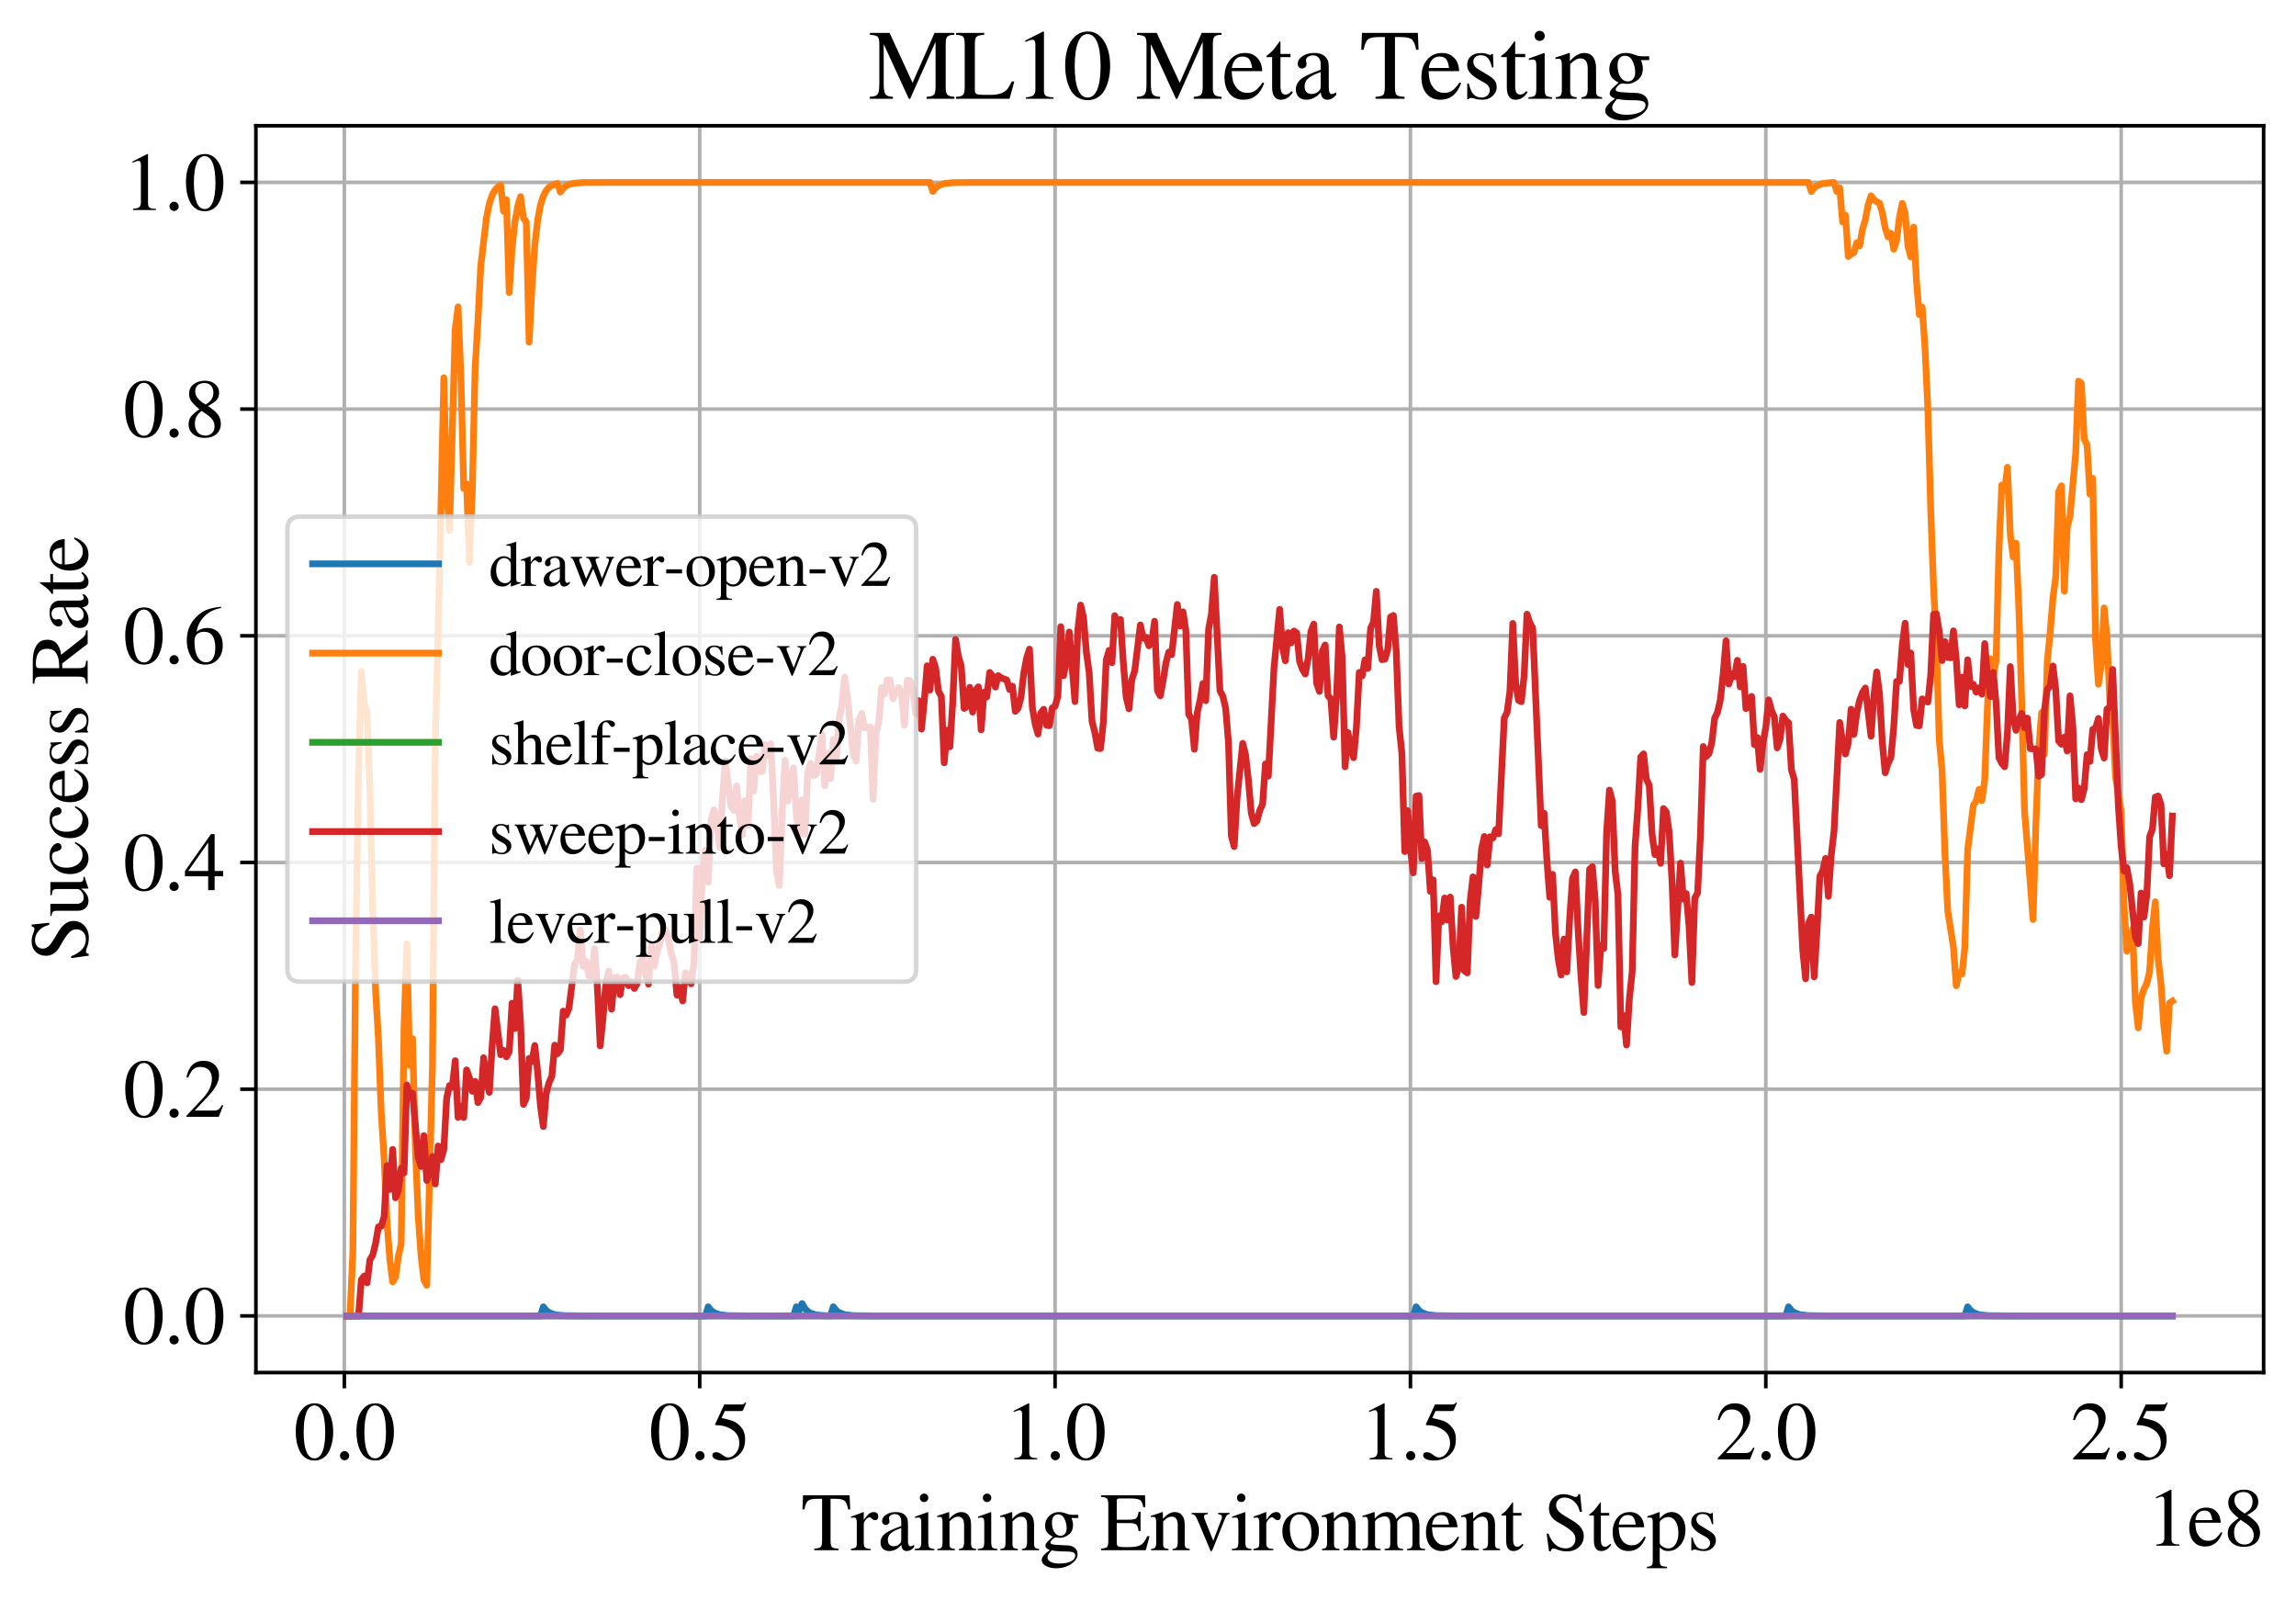 <?xml version="1.0" encoding="utf-8" standalone="no"?>
<!DOCTYPE svg PUBLIC "-//W3C//DTD SVG 1.1//EN"
  "http://www.w3.org/Graphics/SVG/1.1/DTD/svg11.dtd">
<svg xmlns:xlink="http://www.w3.org/1999/xlink" width="510.5pt" height="355.769pt" viewBox="0 0 510.5 355.769" xmlns="http://www.w3.org/2000/svg" version="1.1">
 <defs>
  <style type="text/css">*{stroke-linejoin: round; stroke-linecap: butt}</style>
 </defs>
 <g id="figure_1">
  <g id="patch_1">
   <path d="M 0 355.769 
L 510.5 355.769 
L 510.5 0 
L 0 0 
z
" style="fill: #ffffff"/>
  </g>
  <g id="axes_1">
   <g id="patch_2">
    <path d="M 56.9 305.152 
L 503.3 305.152 
L 503.3 27.952 
L 56.9 27.952 
z
" style="fill: #ffffff"/>
   </g>
   <g id="matplotlib.axis_1">
    <g id="xtick_1">
     <g id="line2d_1">
      <path d="M 76.559 305.152 
L 76.559 27.952 
" clip-path="url(#pf7e86e8be1)" style="fill: none; stroke: #b0b0b0; stroke-width: 0.8; stroke-linecap: square"/>
     </g>
     <g id="line2d_2">
      <defs>
       <path id="m26b13dba75" d="M 0 0 
L 0 3.5 
" style="stroke: #000000; stroke-width: 0.8"/>
      </defs>
      <g>
       <use xlink:href="#m26b13dba75" x="76.559" y="305.152" style="stroke: #000000; stroke-width: 0.8"/>
      </g>
     </g>
     <g id="text_1">
      <!-- 0.0 -->
      <g transform="translate(65.309 324.446)scale(0.18 -0.18)">
       <defs>
        <path id="STIXGeneral-Regular-30" d="M 3046 2112 
Q 3046 1683 2963 1302 
Q 2880 922 2717 602 
Q 2554 282 2266 96 
Q 1978 -90 1600 -90 
Q 1210 -90 915 108 
Q 621 307 461 640 
Q 301 973 227 1350 
Q 154 1728 154 2150 
Q 154 2746 301 3222 
Q 448 3699 790 4012 
Q 1133 4326 1626 4326 
Q 2253 4326 2649 3712 
Q 3046 3098 3046 2112 
z
M 2432 2080 
Q 2432 3091 2217 3625 
Q 2003 4160 1587 4160 
Q 1190 4160 979 3622 
Q 768 3085 768 2106 
Q 768 1120 979 598 
Q 1190 77 1600 77 
Q 2003 77 2217 598 
Q 2432 1120 2432 2080 
z
" transform="scale(0.016)"/>
        <path id="STIXGeneral-Regular-2e" d="M 1158 275 
Q 1158 134 1052 32 
Q 947 -70 800 -70 
Q 653 -70 550 32 
Q 448 134 448 281 
Q 448 429 553 534 
Q 659 640 806 640 
Q 947 640 1052 531 
Q 1158 422 1158 275 
z
" transform="scale(0.016)"/>
       </defs>
       <use xlink:href="#STIXGeneral-Regular-30"/>
       <use xlink:href="#STIXGeneral-Regular-2e" x="50"/>
       <use xlink:href="#STIXGeneral-Regular-30" x="75"/>
      </g>
     </g>
    </g>
    <g id="xtick_2">
     <g id="line2d_3">
      <path d="M 155.573 305.152 
L 155.573 27.952 
" clip-path="url(#pf7e86e8be1)" style="fill: none; stroke: #b0b0b0; stroke-width: 0.8; stroke-linecap: square"/>
     </g>
     <g id="line2d_4">
      <g>
       <use xlink:href="#m26b13dba75" x="155.573" y="305.152" style="stroke: #000000; stroke-width: 0.8"/>
      </g>
     </g>
     <g id="text_2">
      <!-- 0.5 -->
      <g transform="translate(144.323 324.446)scale(0.18 -0.18)">
       <defs>
        <path id="STIXGeneral-Regular-35" d="M 2803 4358 
L 2573 3814 
Q 2534 3731 2400 3731 
L 1158 3731 
L 902 3187 
Q 1606 3053 1920 2896 
Q 2234 2739 2502 2368 
Q 2726 2061 2726 1555 
Q 2726 1094 2576 780 
Q 2426 467 2099 224 
Q 1664 -90 1011 -90 
Q 646 -90 422 19 
Q 198 128 198 307 
Q 198 550 486 550 
Q 717 550 960 352 
Q 1210 147 1414 147 
Q 1747 147 2012 480 
Q 2278 813 2278 1229 
Q 2278 1843 1850 2189 
Q 1293 2637 486 2637 
Q 410 2637 410 2688 
L 416 2720 
L 1114 4237 
L 2438 4237 
Q 2547 4237 2608 4269 
Q 2669 4301 2746 4403 
L 2803 4358 
z
" transform="scale(0.016)"/>
       </defs>
       <use xlink:href="#STIXGeneral-Regular-30"/>
       <use xlink:href="#STIXGeneral-Regular-2e" x="50"/>
       <use xlink:href="#STIXGeneral-Regular-35" x="75"/>
      </g>
     </g>
    </g>
    <g id="xtick_3">
     <g id="line2d_5">
      <path d="M 234.588 305.152 
L 234.588 27.952 
" clip-path="url(#pf7e86e8be1)" style="fill: none; stroke: #b0b0b0; stroke-width: 0.8; stroke-linecap: square"/>
     </g>
     <g id="line2d_6">
      <g>
       <use xlink:href="#m26b13dba75" x="234.588" y="305.152" style="stroke: #000000; stroke-width: 0.8"/>
      </g>
     </g>
     <g id="text_3">
      <!-- 1.0 -->
      <g transform="translate(223.338 324.446)scale(0.18 -0.18)">
       <defs>
        <path id="STIXGeneral-Regular-31" d="M 2522 0 
L 755 0 
L 755 96 
Q 1107 115 1235 227 
Q 1363 339 1363 608 
L 1363 3482 
Q 1363 3795 1171 3795 
Q 1082 3795 883 3718 
L 710 3654 
L 710 3744 
L 1856 4326 
L 1914 4307 
L 1914 486 
Q 1914 275 2042 185 
Q 2170 96 2522 96 
L 2522 0 
z
" transform="scale(0.016)"/>
       </defs>
       <use xlink:href="#STIXGeneral-Regular-31"/>
       <use xlink:href="#STIXGeneral-Regular-2e" x="50"/>
       <use xlink:href="#STIXGeneral-Regular-30" x="75"/>
      </g>
     </g>
    </g>
    <g id="xtick_4">
     <g id="line2d_7">
      <path d="M 313.602 305.152 
L 313.602 27.952 
" clip-path="url(#pf7e86e8be1)" style="fill: none; stroke: #b0b0b0; stroke-width: 0.8; stroke-linecap: square"/>
     </g>
     <g id="line2d_8">
      <g>
       <use xlink:href="#m26b13dba75" x="313.602" y="305.152" style="stroke: #000000; stroke-width: 0.8"/>
      </g>
     </g>
     <g id="text_4">
      <!-- 1.5 -->
      <g transform="translate(302.352 324.446)scale(0.18 -0.18)">
       <use xlink:href="#STIXGeneral-Regular-31"/>
       <use xlink:href="#STIXGeneral-Regular-2e" x="50"/>
       <use xlink:href="#STIXGeneral-Regular-35" x="75"/>
      </g>
     </g>
    </g>
    <g id="xtick_5">
     <g id="line2d_9">
      <path d="M 392.617 305.152 
L 392.617 27.952 
" clip-path="url(#pf7e86e8be1)" style="fill: none; stroke: #b0b0b0; stroke-width: 0.8; stroke-linecap: square"/>
     </g>
     <g id="line2d_10">
      <g>
       <use xlink:href="#m26b13dba75" x="392.617" y="305.152" style="stroke: #000000; stroke-width: 0.8"/>
      </g>
     </g>
     <g id="text_5">
      <!-- 2.0 -->
      <g transform="translate(381.367 324.446)scale(0.18 -0.18)">
       <defs>
        <path id="STIXGeneral-Regular-32" d="M 3034 877 
L 2688 0 
L 186 0 
L 186 77 
L 1325 1286 
Q 1773 1754 1965 2144 
Q 2157 2534 2157 2950 
Q 2157 3379 1920 3616 
Q 1683 3853 1267 3853 
Q 922 3853 720 3673 
Q 518 3494 326 3021 
L 192 3053 
Q 301 3648 630 3987 
Q 960 4326 1523 4326 
Q 2054 4326 2380 4006 
Q 2707 3686 2707 3200 
Q 2707 2477 1888 1613 
L 832 486 
L 2330 486 
Q 2541 486 2665 569 
Q 2790 653 2944 915 
L 3034 877 
z
" transform="scale(0.016)"/>
       </defs>
       <use xlink:href="#STIXGeneral-Regular-32"/>
       <use xlink:href="#STIXGeneral-Regular-2e" x="50"/>
       <use xlink:href="#STIXGeneral-Regular-30" x="75"/>
      </g>
     </g>
    </g>
    <g id="xtick_6">
     <g id="line2d_11">
      <path d="M 471.631 305.152 
L 471.631 27.952 
" clip-path="url(#pf7e86e8be1)" style="fill: none; stroke: #b0b0b0; stroke-width: 0.8; stroke-linecap: square"/>
     </g>
     <g id="line2d_12">
      <g>
       <use xlink:href="#m26b13dba75" x="471.631" y="305.152" style="stroke: #000000; stroke-width: 0.8"/>
      </g>
     </g>
     <g id="text_6">
      <!-- 2.5 -->
      <g transform="translate(460.381 324.446)scale(0.18 -0.18)">
       <use xlink:href="#STIXGeneral-Regular-32"/>
       <use xlink:href="#STIXGeneral-Regular-2e" x="50"/>
       <use xlink:href="#STIXGeneral-Regular-35" x="75"/>
      </g>
     </g>
    </g>
    <g id="text_7">
     <!-- Training Environment Steps -->
     <g transform="translate(178.105 344.646)scale(0.18 -0.18)">
      <defs>
       <path id="STIXGeneral-Regular-54" d="M 3795 3149 
L 3642 3149 
Q 3539 3674 3353 3821 
Q 3168 3968 2656 3968 
L 2278 3968 
L 2278 710 
Q 2278 346 2387 243 
Q 2496 141 2893 122 
L 2893 0 
L 1024 0 
L 1024 122 
Q 1427 147 1526 256 
Q 1626 365 1626 787 
L 1626 3968 
L 1242 3968 
Q 723 3968 540 3817 
Q 358 3667 262 3149 
L 109 3149 
L 154 4237 
L 3750 4237 
L 3795 3149 
z
" transform="scale(0.016)"/>
       <path id="STIXGeneral-Regular-72" d="M 1024 2931 
L 1024 2342 
Q 1267 2688 1430 2816 
Q 1594 2944 1792 2944 
Q 1958 2944 2051 2854 
Q 2144 2765 2144 2605 
Q 2144 2470 2077 2393 
Q 2010 2317 1894 2317 
Q 1773 2317 1638 2445 
Q 1536 2541 1472 2541 
Q 1338 2541 1181 2355 
Q 1024 2170 1024 2016 
L 1024 576 
Q 1024 301 1133 205 
Q 1242 109 1568 96 
L 1568 0 
L 32 0 
L 32 96 
Q 339 154 412 224 
Q 486 294 486 538 
L 486 2138 
Q 486 2349 438 2435 
Q 390 2522 269 2522 
Q 166 2522 45 2496 
L 45 2598 
Q 448 2726 992 2944 
L 1024 2931 
z
" transform="scale(0.016)"/>
       <path id="STIXGeneral-Regular-61" d="M 2829 422 
L 2829 243 
Q 2586 -64 2253 -64 
Q 1888 -64 1843 403 
L 1837 403 
Q 1427 -64 909 -64 
Q 608 -64 422 112 
Q 237 288 237 602 
Q 237 1050 685 1350 
Q 992 1555 1837 1869 
L 1837 2214 
Q 1837 2502 1699 2646 
Q 1562 2790 1338 2790 
Q 1146 2790 1018 2697 
Q 890 2605 890 2477 
Q 890 2419 909 2348 
Q 928 2278 928 2208 
Q 928 2112 841 2029 
Q 755 1946 634 1946 
Q 525 1946 441 2029 
Q 358 2112 358 2240 
Q 358 2547 685 2752 
Q 986 2944 1421 2944 
Q 1939 2944 2176 2656 
Q 2291 2522 2323 2384 
Q 2355 2246 2355 1946 
L 2355 723 
Q 2355 301 2554 301 
Q 2682 301 2829 422 
z
M 1837 813 
L 1837 1715 
Q 1248 1510 1018 1293 
Q 800 1094 800 800 
Q 800 557 921 432 
Q 1043 307 1242 307 
Q 1453 307 1613 410 
Q 1747 506 1792 589 
Q 1837 672 1837 813 
z
" transform="scale(0.016)"/>
       <path id="STIXGeneral-Regular-69" d="M 1152 4045 
Q 1152 3904 1056 3811 
Q 960 3718 819 3718 
Q 685 3718 592 3811 
Q 499 3904 499 4045 
Q 499 4179 595 4275 
Q 691 4371 826 4371 
Q 966 4371 1059 4275 
Q 1152 4179 1152 4045 
z
M 1619 0 
L 102 0 
L 102 96 
Q 435 115 521 211 
Q 608 307 608 666 
L 608 2118 
Q 608 2342 563 2432 
Q 518 2522 397 2522 
Q 243 2522 128 2490 
L 128 2592 
L 1120 2944 
L 1146 2918 
L 1146 672 
Q 1146 314 1226 218 
Q 1306 122 1619 96 
L 1619 0 
z
" transform="scale(0.016)"/>
       <path id="STIXGeneral-Regular-6e" d="M 3104 0 
L 1773 0 
L 1779 96 
Q 2016 115 2096 233 
Q 2176 352 2176 672 
L 2176 1946 
Q 2176 2592 1709 2592 
Q 1549 2592 1408 2515 
Q 1267 2438 1050 2227 
L 1050 461 
Q 1050 269 1136 192 
Q 1222 115 1466 96 
L 1466 0 
L 115 0 
L 115 96 
Q 358 115 435 214 
Q 512 314 512 602 
L 512 2157 
Q 512 2394 467 2483 
Q 422 2573 288 2573 
Q 160 2573 102 2547 
L 102 2656 
Q 550 2784 979 2944 
L 1030 2925 
L 1030 2426 
L 1037 2426 
Q 1491 2944 1958 2944 
Q 2323 2944 2518 2688 
Q 2714 2432 2714 1958 
L 2714 544 
Q 2714 288 2790 205 
Q 2867 122 3104 96 
L 3104 0 
z
" transform="scale(0.016)"/>
       <path id="STIXGeneral-Regular-67" d="M 3008 2483 
L 2477 2483 
Q 2598 2208 2598 1946 
Q 2598 1453 2265 1203 
Q 1933 954 1600 954 
Q 1530 954 1357 973 
L 1235 986 
Q 1107 947 979 812 
Q 851 678 851 582 
Q 851 435 1350 410 
L 2176 371 
Q 2528 358 2739 172 
Q 2950 -13 2950 -314 
Q 2950 -685 2566 -986 
Q 2035 -1395 1286 -1395 
Q 826 -1395 502 -1212 
Q 179 -1030 179 -774 
Q 179 -595 320 -419 
Q 461 -243 806 6 
Q 602 102 534 172 
Q 467 243 467 346 
Q 467 531 762 787 
Q 909 915 1037 1043 
Q 717 1203 579 1401 
Q 442 1600 442 1901 
Q 442 2336 752 2640 
Q 1062 2944 1510 2944 
Q 1766 2944 2022 2848 
L 2163 2797 
Q 2349 2733 2515 2733 
L 3008 2733 
L 3008 2483 
z
M 973 2163 
L 973 2144 
Q 973 1683 1155 1398 
Q 1338 1114 1632 1114 
Q 1850 1114 1978 1270 
Q 2106 1427 2106 1690 
Q 2106 2112 1914 2464 
Q 1754 2765 1446 2765 
Q 1222 2765 1097 2605 
Q 973 2445 973 2163 
z
M 2771 -410 
Q 2771 -230 2595 -163 
Q 2419 -96 1978 -96 
Q 1344 -96 941 -13 
Q 749 -243 688 -348 
Q 627 -454 627 -563 
Q 627 -774 880 -902 
Q 1133 -1030 1555 -1030 
Q 2099 -1030 2435 -860 
Q 2771 -691 2771 -410 
z
" transform="scale(0.016)"/>
       <path id="STIXGeneral-Regular-20" transform="scale(0.016)"/>
       <path id="STIXGeneral-Regular-45" d="M 3821 1082 
L 3526 0 
L 77 0 
L 77 122 
Q 442 147 538 252 
Q 634 358 634 730 
L 634 3520 
Q 634 3878 534 3987 
Q 435 4096 77 4115 
L 77 4237 
L 3469 4237 
L 3494 3322 
L 3334 3322 
Q 3264 3750 3085 3872 
Q 2906 3994 2349 3994 
L 1510 3994 
Q 1370 3994 1328 3952 
Q 1286 3910 1286 3763 
L 1286 2355 
L 2253 2355 
Q 2656 2355 2787 2470 
Q 2918 2586 2976 2970 
L 3123 2970 
L 3123 1472 
L 2976 1472 
Q 2918 1875 2790 1984 
Q 2662 2093 2253 2093 
L 1286 2093 
L 1286 538 
Q 1286 346 1420 291 
Q 1555 237 1933 237 
L 2163 237 
Q 2848 237 3136 403 
Q 3424 570 3642 1082 
L 3821 1082 
z
" transform="scale(0.016)"/>
       <path id="STIXGeneral-Regular-76" d="M 3053 2880 
L 3053 2784 
Q 2906 2771 2835 2688 
Q 2765 2605 2637 2285 
L 1818 230 
Q 1690 -90 1638 -90 
Q 1587 -90 1523 77 
Q 1510 96 1497 141 
Q 1485 186 1472 211 
L 704 2048 
Q 499 2534 403 2652 
Q 307 2771 122 2784 
L 122 2880 
L 1376 2880 
L 1376 2784 
Q 1210 2771 1146 2732 
Q 1082 2694 1082 2611 
Q 1082 2509 1139 2368 
L 1792 730 
L 2426 2387 
Q 2464 2483 2464 2579 
Q 2464 2758 2163 2784 
L 2163 2880 
L 3053 2880 
z
" transform="scale(0.016)"/>
       <path id="STIXGeneral-Regular-6f" d="M 3008 1478 
Q 3008 806 2608 371 
Q 2208 -64 1568 -64 
Q 979 -64 582 368 
Q 186 800 186 1459 
Q 186 2125 582 2534 
Q 979 2944 1626 2944 
Q 2221 2944 2614 2537 
Q 3008 2131 3008 1478 
z
M 2432 1306 
Q 2432 2035 2112 2445 
Q 1856 2765 1504 2765 
Q 1171 2765 966 2493 
Q 762 2221 762 1747 
Q 762 928 1101 435 
Q 1318 115 1677 115 
Q 2029 115 2230 432 
Q 2432 749 2432 1306 
z
" transform="scale(0.016)"/>
       <path id="STIXGeneral-Regular-6d" d="M 4960 0 
L 3565 0 
L 3565 96 
Q 3834 122 3907 208 
Q 3981 294 3981 576 
L 3981 1894 
Q 3981 2278 3869 2444 
Q 3757 2611 3488 2611 
Q 3264 2611 3107 2521 
Q 2950 2432 2803 2221 
L 2803 608 
Q 2803 301 2896 201 
Q 2989 102 3264 96 
L 3264 0 
L 1830 0 
L 1830 96 
Q 2112 115 2189 188 
Q 2266 262 2266 550 
L 2266 1901 
Q 2266 2611 1850 2611 
Q 1670 2611 1468 2531 
Q 1267 2451 1171 2336 
Q 1088 2240 1088 2227 
L 1088 448 
Q 1088 243 1177 176 
Q 1267 109 1523 96 
L 1523 0 
L 102 0 
L 102 96 
Q 371 102 460 195 
Q 550 288 550 563 
L 550 2150 
Q 550 2387 499 2480 
Q 448 2573 326 2573 
Q 230 2573 122 2547 
L 122 2656 
Q 557 2778 1011 2944 
L 1062 2925 
L 1062 2451 
L 1075 2451 
Q 1363 2752 1584 2848 
Q 1805 2944 2054 2944 
Q 2560 2944 2733 2406 
Q 3232 2944 3776 2944 
Q 4518 2944 4518 1792 
L 4518 493 
Q 4518 282 4582 202 
Q 4646 122 4794 109 
L 4960 96 
L 4960 0 
z
" transform="scale(0.016)"/>
       <path id="STIXGeneral-Regular-65" d="M 2611 1050 
L 2714 1005 
Q 2330 -64 1376 -64 
Q 813 -64 486 329 
Q 160 723 160 1389 
Q 160 2074 525 2509 
Q 890 2944 1485 2944 
Q 2061 2944 2374 2502 
Q 2560 2246 2592 1773 
L 621 1773 
Q 646 1370 700 1158 
Q 755 947 915 730 
Q 1184 378 1626 378 
Q 1939 378 2153 531 
Q 2368 685 2611 1050 
z
M 634 1978 
L 1939 1978 
Q 1882 2381 1750 2547 
Q 1619 2714 1312 2714 
Q 1043 2714 864 2525 
Q 685 2336 634 1978 
z
" transform="scale(0.016)"/>
       <path id="STIXGeneral-Regular-74" d="M 1702 493 
L 1786 422 
Q 1478 -64 1011 -64 
Q 448 -64 448 749 
L 448 2675 
L 109 2675 
Q 83 2694 83 2720 
Q 83 2771 192 2842 
Q 435 2982 813 3526 
Q 826 3546 874 3606 
Q 922 3667 941 3706 
Q 986 3706 986 3622 
L 986 2880 
L 1632 2880 
L 1632 2675 
L 986 2675 
L 986 845 
Q 986 538 1062 403 
Q 1139 269 1318 269 
Q 1510 269 1702 493 
z
" transform="scale(0.016)"/>
       <path id="STIXGeneral-Regular-53" d="M 3002 2963 
L 2842 2963 
Q 2733 3360 2579 3565 
Q 2189 4064 1651 4064 
Q 1357 4064 1181 3894 
Q 1005 3725 1005 3456 
Q 1005 3328 1069 3206 
Q 1133 3085 1206 2998 
Q 1280 2912 1465 2784 
Q 1651 2656 1766 2589 
Q 1882 2522 2150 2362 
Q 2669 2061 2905 1763 
Q 3142 1466 3142 1107 
Q 3142 576 2771 243 
Q 2400 -90 1837 -90 
Q 1421 -90 1082 58 
Q 915 128 781 128 
Q 704 128 653 70 
Q 602 13 602 -83 
L 461 -83 
L 275 1274 
L 416 1274 
Q 845 141 1734 141 
Q 2074 141 2285 342 
Q 2496 544 2496 858 
Q 2496 1158 2310 1363 
Q 2003 1696 1235 2106 
Q 454 2522 454 3206 
Q 454 3718 768 4022 
Q 1082 4326 1568 4326 
Q 1907 4326 2240 4186 
Q 2413 4109 2522 4109 
Q 2688 4109 2726 4326 
L 2861 4326 
L 3002 2963 
z
" transform="scale(0.016)"/>
       <path id="STIXGeneral-Regular-70" d="M 1018 2931 
L 1018 2438 
Q 1421 2944 1939 2944 
Q 2406 2944 2707 2560 
Q 3008 2176 3008 1581 
Q 3008 883 2621 409 
Q 2234 -64 1664 -64 
Q 1466 -64 1328 -6 
Q 1190 51 1018 211 
L 1018 -794 
Q 1018 -1094 1120 -1180 
Q 1222 -1267 1581 -1274 
L 1581 -1389 
L 32 -1389 
L 32 -1280 
Q 314 -1254 397 -1171 
Q 480 -1088 480 -838 
L 480 2157 
Q 480 2381 429 2451 
Q 378 2522 218 2522 
Q 115 2522 58 2515 
L 58 2618 
Q 506 2752 979 2944 
L 1018 2931 
z
M 1018 2138 
L 1018 563 
Q 1018 422 1238 281 
Q 1459 141 1683 141 
Q 2029 141 2243 467 
Q 2458 794 2458 1325 
Q 2458 1888 2243 2224 
Q 2029 2560 1670 2560 
Q 1446 2560 1232 2419 
Q 1018 2278 1018 2138 
z
" transform="scale(0.016)"/>
       <path id="STIXGeneral-Regular-73" d="M 998 1926 
L 1664 1523 
Q 1984 1331 2105 1164 
Q 2227 998 2227 736 
Q 2227 416 1961 176 
Q 1696 -64 1331 -64 
Q 1030 -64 864 -6 
Q 691 51 570 51 
Q 461 51 416 -26 
L 333 -26 
L 333 979 
L 435 979 
Q 538 512 730 294 
Q 922 77 1248 77 
Q 1485 77 1632 211 
Q 1779 346 1779 550 
Q 1779 845 1440 1030 
L 1094 1222 
Q 326 1651 326 2150 
Q 326 2522 566 2730 
Q 806 2938 1210 2938 
Q 1491 2938 1638 2867 
Q 1754 2816 1818 2816 
Q 1862 2816 1920 2880 
L 1990 2880 
L 2022 2010 
L 1926 2010 
Q 1818 2445 1654 2621 
Q 1491 2797 1203 2797 
Q 986 2797 854 2688 
Q 723 2579 723 2362 
Q 723 2253 796 2128 
Q 870 2003 998 1926 
z
" transform="scale(0.016)"/>
      </defs>
      <use xlink:href="#STIXGeneral-Regular-54"/>
      <use xlink:href="#STIXGeneral-Regular-72" x="61.1"/>
      <use xlink:href="#STIXGeneral-Regular-61" x="94.4"/>
      <use xlink:href="#STIXGeneral-Regular-69" x="138.8"/>
      <use xlink:href="#STIXGeneral-Regular-6e" x="166.6"/>
      <use xlink:href="#STIXGeneral-Regular-69" x="216.6"/>
      <use xlink:href="#STIXGeneral-Regular-6e" x="244.4"/>
      <use xlink:href="#STIXGeneral-Regular-67" x="294.4"/>
      <use xlink:href="#STIXGeneral-Regular-20" x="344.4"/>
      <use xlink:href="#STIXGeneral-Regular-45" x="369.4"/>
      <use xlink:href="#STIXGeneral-Regular-6e" x="430.5"/>
      <use xlink:href="#STIXGeneral-Regular-76" x="480.5"/>
      <use xlink:href="#STIXGeneral-Regular-69" x="530.5"/>
      <use xlink:href="#STIXGeneral-Regular-72" x="558.3"/>
      <use xlink:href="#STIXGeneral-Regular-6f" x="591.6"/>
      <use xlink:href="#STIXGeneral-Regular-6e" x="641.6"/>
      <use xlink:href="#STIXGeneral-Regular-6d" x="691.6"/>
      <use xlink:href="#STIXGeneral-Regular-65" x="769.4"/>
      <use xlink:href="#STIXGeneral-Regular-6e" x="813.8"/>
      <use xlink:href="#STIXGeneral-Regular-74" x="863.8"/>
      <use xlink:href="#STIXGeneral-Regular-20" x="891.6"/>
      <use xlink:href="#STIXGeneral-Regular-53" x="916.6"/>
      <use xlink:href="#STIXGeneral-Regular-74" x="972.2"/>
      <use xlink:href="#STIXGeneral-Regular-65" x="1000"/>
      <use xlink:href="#STIXGeneral-Regular-70" x="1044.4"/>
      <use xlink:href="#STIXGeneral-Regular-73" x="1094.4"/>
     </g>
    </g>
    <g id="text_8">
     <!-- 1e8 -->
     <g transform="translate(477.307 343.646)scale(0.18 -0.18)">
      <defs>
       <path id="STIXGeneral-Regular-38" d="M 2848 992 
Q 2848 499 2505 204 
Q 2163 -90 1587 -90 
Q 1050 -90 704 204 
Q 358 499 358 954 
Q 358 1293 524 1533 
Q 691 1773 1190 2125 
Q 710 2522 553 2765 
Q 397 3008 397 3328 
Q 397 3782 745 4054 
Q 1094 4326 1638 4326 
Q 2106 4326 2410 4060 
Q 2714 3795 2714 3411 
Q 2714 3059 2531 2848 
Q 2349 2637 1856 2374 
Q 2432 1990 2640 1689 
Q 2848 1389 2848 992 
z
M 2272 3411 
Q 2272 3744 2086 3945 
Q 1901 4147 1574 4147 
Q 1248 4147 1059 3977 
Q 870 3808 870 3513 
Q 870 3219 1059 2979 
Q 1248 2739 1670 2490 
Q 1997 2682 2134 2896 
Q 2272 3110 2272 3411 
z
M 1734 1741 
L 1357 1997 
Q 1075 1766 960 1545 
Q 845 1325 845 1011 
Q 845 576 1065 333 
Q 1286 90 1658 90 
Q 1971 90 2166 285 
Q 2362 480 2362 794 
Q 2362 1082 2214 1299 
Q 2067 1517 1734 1741 
z
" transform="scale(0.016)"/>
      </defs>
      <use xlink:href="#STIXGeneral-Regular-31"/>
      <use xlink:href="#STIXGeneral-Regular-65" x="50"/>
      <use xlink:href="#STIXGeneral-Regular-38" x="94.4"/>
     </g>
    </g>
   </g>
   <g id="matplotlib.axis_2">
    <g id="ytick_1">
     <g id="line2d_13">
      <path d="M 56.9 292.552 
L 503.3 292.552 
" clip-path="url(#pf7e86e8be1)" style="fill: none; stroke: #b0b0b0; stroke-width: 0.8; stroke-linecap: square"/>
     </g>
     <g id="line2d_14">
      <defs>
       <path id="m8f1d2fea72" d="M 0 0 
L -3.5 0 
" style="stroke: #000000; stroke-width: 0.8"/>
      </defs>
      <g>
       <use xlink:href="#m8f1d2fea72" x="56.9" y="292.552" style="stroke: #000000; stroke-width: 0.8"/>
      </g>
     </g>
     <g id="text_9">
      <!-- 0.0 -->
      <g transform="translate(27.4 298.699)scale(0.18 -0.18)">
       <use xlink:href="#STIXGeneral-Regular-30"/>
       <use xlink:href="#STIXGeneral-Regular-2e" x="50"/>
       <use xlink:href="#STIXGeneral-Regular-30" x="75"/>
      </g>
     </g>
    </g>
    <g id="ytick_2">
     <g id="line2d_15">
      <path d="M 56.9 242.152 
L 503.3 242.152 
" clip-path="url(#pf7e86e8be1)" style="fill: none; stroke: #b0b0b0; stroke-width: 0.8; stroke-linecap: square"/>
     </g>
     <g id="line2d_16">
      <g>
       <use xlink:href="#m8f1d2fea72" x="56.9" y="242.152" style="stroke: #000000; stroke-width: 0.8"/>
      </g>
     </g>
     <g id="text_10">
      <!-- 0.2 -->
      <g transform="translate(27.4 248.299)scale(0.18 -0.18)">
       <use xlink:href="#STIXGeneral-Regular-30"/>
       <use xlink:href="#STIXGeneral-Regular-2e" x="50"/>
       <use xlink:href="#STIXGeneral-Regular-32" x="75"/>
      </g>
     </g>
    </g>
    <g id="ytick_3">
     <g id="line2d_17">
      <path d="M 56.9 191.752 
L 503.3 191.752 
" clip-path="url(#pf7e86e8be1)" style="fill: none; stroke: #b0b0b0; stroke-width: 0.8; stroke-linecap: square"/>
     </g>
     <g id="line2d_18">
      <g>
       <use xlink:href="#m8f1d2fea72" x="56.9" y="191.752" style="stroke: #000000; stroke-width: 0.8"/>
      </g>
     </g>
     <g id="text_11">
      <!-- 0.4 -->
      <g transform="translate(27.4 197.899)scale(0.18 -0.18)">
       <defs>
        <path id="STIXGeneral-Regular-34" d="M 3027 1069 
L 2368 1069 
L 2368 0 
L 1869 0 
L 1869 1069 
L 77 1069 
L 77 1478 
L 2086 4326 
L 2368 4326 
L 2368 1478 
L 3027 1478 
L 3027 1069 
z
M 1869 1478 
L 1869 3674 
L 333 1478 
L 1869 1478 
z
" transform="scale(0.016)"/>
       </defs>
       <use xlink:href="#STIXGeneral-Regular-30"/>
       <use xlink:href="#STIXGeneral-Regular-2e" x="50"/>
       <use xlink:href="#STIXGeneral-Regular-34" x="75"/>
      </g>
     </g>
    </g>
    <g id="ytick_4">
     <g id="line2d_19">
      <path d="M 56.9 141.352 
L 503.3 141.352 
" clip-path="url(#pf7e86e8be1)" style="fill: none; stroke: #b0b0b0; stroke-width: 0.8; stroke-linecap: square"/>
     </g>
     <g id="line2d_20">
      <g>
       <use xlink:href="#m8f1d2fea72" x="56.9" y="141.352" style="stroke: #000000; stroke-width: 0.8"/>
      </g>
     </g>
     <g id="text_12">
      <!-- 0.6 -->
      <g transform="translate(27.4 147.499)scale(0.18 -0.18)">
       <defs>
        <path id="STIXGeneral-Regular-36" d="M 2854 4378 
L 2867 4275 
Q 2112 4154 1606 3664 
Q 1101 3174 973 2451 
Q 1344 2739 1786 2739 
Q 2349 2739 2672 2380 
Q 2995 2022 2995 1402 
Q 2995 774 2669 378 
Q 2291 -90 1651 -90 
Q 870 -90 518 557 
Q 218 1107 218 1786 
Q 218 2835 915 3552 
Q 1312 3962 1731 4131 
Q 2150 4301 2854 4378 
z
M 2419 1203 
Q 2419 2445 1555 2445 
Q 1235 2445 1024 2275 
Q 813 2106 813 1702 
Q 813 954 1046 522 
Q 1280 90 1722 90 
Q 2061 90 2240 394 
Q 2419 698 2419 1203 
z
" transform="scale(0.016)"/>
       </defs>
       <use xlink:href="#STIXGeneral-Regular-30"/>
       <use xlink:href="#STIXGeneral-Regular-2e" x="50"/>
       <use xlink:href="#STIXGeneral-Regular-36" x="75"/>
      </g>
     </g>
    </g>
    <g id="ytick_5">
     <g id="line2d_21">
      <path d="M 56.9 90.952 
L 503.3 90.952 
" clip-path="url(#pf7e86e8be1)" style="fill: none; stroke: #b0b0b0; stroke-width: 0.8; stroke-linecap: square"/>
     </g>
     <g id="line2d_22">
      <g>
       <use xlink:href="#m8f1d2fea72" x="56.9" y="90.952" style="stroke: #000000; stroke-width: 0.8"/>
      </g>
     </g>
     <g id="text_13">
      <!-- 0.8 -->
      <g transform="translate(27.4 97.099)scale(0.18 -0.18)">
       <use xlink:href="#STIXGeneral-Regular-30"/>
       <use xlink:href="#STIXGeneral-Regular-2e" x="50"/>
       <use xlink:href="#STIXGeneral-Regular-38" x="75"/>
      </g>
     </g>
    </g>
    <g id="ytick_6">
     <g id="line2d_23">
      <path d="M 56.9 40.552 
L 503.3 40.552 
" clip-path="url(#pf7e86e8be1)" style="fill: none; stroke: #b0b0b0; stroke-width: 0.8; stroke-linecap: square"/>
     </g>
     <g id="line2d_24">
      <g>
       <use xlink:href="#m8f1d2fea72" x="56.9" y="40.552" style="stroke: #000000; stroke-width: 0.8"/>
      </g>
     </g>
     <g id="text_14">
      <!-- 1.0 -->
      <g transform="translate(27.4 46.699)scale(0.18 -0.18)">
       <use xlink:href="#STIXGeneral-Regular-31"/>
       <use xlink:href="#STIXGeneral-Regular-2e" x="50"/>
       <use xlink:href="#STIXGeneral-Regular-30" x="75"/>
      </g>
     </g>
    </g>
    <g id="text_15">
     <!-- Success Rate -->
     <g transform="translate(19.493 213.797)rotate(-90)scale(0.18 -0.18)">
      <defs>
       <path id="STIXGeneral-Regular-75" d="M 3072 320 
L 3072 230 
Q 2573 96 2195 -58 
L 2163 -38 
L 2163 486 
L 2150 486 
Q 1747 -64 1235 -64 
Q 870 -64 662 160 
Q 454 384 454 755 
L 454 2362 
Q 454 2598 371 2688 
Q 288 2778 58 2790 
L 58 2880 
L 992 2880 
L 992 813 
Q 992 595 1123 451 
Q 1254 307 1446 307 
Q 1760 307 1984 506 
Q 2067 582 2099 649 
Q 2131 717 2131 877 
L 2131 2355 
Q 2131 2605 2041 2678 
Q 1952 2752 1658 2771 
L 1658 2880 
L 2669 2880 
L 2669 685 
Q 2669 461 2742 390 
Q 2816 320 3034 320 
L 3072 320 
z
" transform="scale(0.016)"/>
       <path id="STIXGeneral-Regular-63" d="M 2547 998 
L 2637 941 
Q 2362 403 2112 205 
Q 1786 -64 1376 -64 
Q 845 -64 502 336 
Q 160 736 160 1357 
Q 160 2170 698 2618 
Q 1094 2944 1562 2944 
Q 1965 2944 2256 2749 
Q 2547 2554 2547 2285 
Q 2547 2176 2457 2096 
Q 2368 2016 2246 2016 
Q 2022 2016 1939 2310 
L 1901 2451 
Q 1850 2630 1773 2694 
Q 1696 2758 1523 2758 
Q 1133 2758 893 2451 
Q 653 2144 653 1645 
Q 653 1094 928 745 
Q 1203 397 1645 397 
Q 1920 397 2118 528 
Q 2317 659 2547 998 
z
" transform="scale(0.016)"/>
       <path id="STIXGeneral-Regular-52" d="M 4224 0 
L 3187 0 
L 1664 1971 
L 1306 1958 
L 1306 717 
Q 1306 352 1405 249 
Q 1504 147 1875 122 
L 1875 0 
L 109 0 
L 109 122 
Q 474 154 563 262 
Q 653 371 653 794 
L 653 3526 
Q 653 3885 563 3987 
Q 474 4090 109 4115 
L 109 4237 
L 1850 4237 
Q 2726 4237 3187 3859 
Q 3501 3603 3501 3091 
Q 3501 2221 2342 2042 
L 3622 422 
Q 3757 256 3878 198 
Q 4000 141 4224 122 
L 4224 0 
z
M 1306 3731 
L 1306 2195 
Q 1766 2202 1990 2246 
Q 2214 2291 2438 2413 
Q 2803 2618 2803 3142 
Q 2803 4000 1632 4000 
Q 1459 4000 1382 3945 
Q 1306 3891 1306 3731 
z
" transform="scale(0.016)"/>
      </defs>
      <use xlink:href="#STIXGeneral-Regular-53"/>
      <use xlink:href="#STIXGeneral-Regular-75" x="55.6"/>
      <use xlink:href="#STIXGeneral-Regular-63" x="105.6"/>
      <use xlink:href="#STIXGeneral-Regular-63" x="150"/>
      <use xlink:href="#STIXGeneral-Regular-65" x="194.4"/>
      <use xlink:href="#STIXGeneral-Regular-73" x="238.8"/>
      <use xlink:href="#STIXGeneral-Regular-73" x="277.7"/>
      <use xlink:href="#STIXGeneral-Regular-20" x="316.6"/>
      <use xlink:href="#STIXGeneral-Regular-52" x="341.6"/>
      <use xlink:href="#STIXGeneral-Regular-61" x="408.3"/>
      <use xlink:href="#STIXGeneral-Regular-74" x="452.7"/>
      <use xlink:href="#STIXGeneral-Regular-65" x="480.5"/>
     </g>
    </g>
   </g>
   <g id="line2d_25">
    <path d="M 77.191 292.552 
L 120.175 292.552 
L 120.807 290.536 
L 121.439 291.343 
L 122.071 291.826 
L 123.335 292.291 
L 125.232 292.496 
L 129.656 292.551 
L 156.837 292.552 
L 157.47 290.536 
L 158.102 291.343 
L 158.734 291.826 
L 159.998 292.291 
L 161.894 292.496 
L 166.319 292.551 
L 176.433 292.552 
L 177.065 290.536 
L 177.697 291.343 
L 178.329 289.81 
L 178.962 290.907 
L 179.594 291.565 
L 180.226 291.96 
L 181.49 292.339 
L 183.386 292.506 
L 184.651 292.536 
L 185.283 290.526 
L 185.915 291.337 
L 186.547 291.823 
L 187.811 292.29 
L 189.707 292.495 
L 194.132 292.551 
L 306.017 292.552 
L 314.234 292.552 
L 314.866 290.536 
L 315.498 291.343 
L 316.131 291.826 
L 317.395 292.291 
L 319.291 292.496 
L 323.716 292.551 
L 397.041 292.552 
L 397.673 290.536 
L 398.306 291.343 
L 398.938 291.826 
L 400.202 292.291 
L 402.098 292.496 
L 406.523 292.551 
L 436.865 292.552 
L 437.497 290.536 
L 438.129 291.343 
L 438.761 291.826 
L 440.025 292.291 
L 441.922 292.496 
L 446.346 292.551 
L 483.009 292.552 
L 483.009 292.552 
" clip-path="url(#pf7e86e8be1)" style="fill: none; stroke: #1f77b4; stroke-width: 1.5; stroke-linecap: square"/>
   </g>
   <g id="line2d_26">
    <path d="M 77.191 292.552 
L 77.823 292.552 
L 78.455 278.44 
L 79.087 211.509 
L 79.719 171.35 
L 80.351 149.271 
L 80.984 156.183 
L 81.616 158.315 
L 82.248 175.722 
L 82.88 202.294 
L 83.512 220.253 
L 84.144 231.029 
L 84.776 247.574 
L 85.408 257.501 
L 86.041 271.522 
L 86.673 279.934 
L 87.305 284.981 
L 87.937 283.978 
L 88.569 279.343 
L 89.201 276.563 
L 89.833 228.527 
L 90.465 209.785 
L 91.097 236.844 
L 91.73 230.903 
L 92.362 255.563 
L 92.994 270.358 
L 93.626 279.236 
L 94.258 284.562 
L 94.89 285.742 
L 96.154 236.878 
L 96.786 164.396 
L 97.419 141.066 
L 98.683 83.995 
L 99.315 108.954 
L 99.947 117.881 
L 101.211 73.229 
L 101.843 68.222 
L 102.476 83.362 
L 103.108 108.574 
L 103.74 107.573 
L 104.372 125.117 
L 105.004 109.435 
L 105.636 81.882 
L 106.268 71.398 
L 106.9 59.06 
L 108.165 48.424 
L 108.797 45.276 
L 109.429 43.386 
L 110.061 42.253 
L 110.693 41.572 
L 111.325 41.164 
L 111.957 46.967 
L 112.589 44.401 
L 113.221 65.038 
L 113.854 55.243 
L 114.486 49.367 
L 115.118 45.841 
L 115.75 43.725 
L 116.382 48.504 
L 117.014 49.355 
L 117.646 76.074 
L 118.278 63.881 
L 118.911 54.55 
L 119.543 48.951 
L 120.175 45.591 
L 120.807 43.576 
L 121.439 42.366 
L 122.071 41.641 
L 122.703 41.205 
L 123.967 40.787 
L 124.6 42.709 
L 125.232 41.846 
L 125.864 41.329 
L 126.496 41.018 
L 127.76 40.72 
L 129.656 40.588 
L 135.978 40.552 
L 206.775 40.552 
L 207.407 42.568 
L 208.039 41.762 
L 208.671 41.278 
L 209.935 40.813 
L 211.832 40.609 
L 216.256 40.554 
L 328.773 40.552 
L 402.098 40.552 
L 402.73 42.568 
L 403.363 41.762 
L 403.995 41.278 
L 405.259 40.813 
L 407.155 40.609 
L 407.787 40.586 
L 408.419 42.588 
L 409.052 41.774 
L 409.684 49.349 
L 410.316 47.846 
L 410.948 57.025 
L 411.58 56.484 
L 412.212 56.159 
L 412.844 53.948 
L 413.476 54.638 
L 414.108 51.02 
L 414.741 48.849 
L 415.373 45.53 
L 416.005 43.539 
L 416.637 44.36 
L 417.269 44.853 
L 417.901 45.149 
L 418.533 47.342 
L 419.165 50.674 
L 419.798 52.673 
L 420.43 51.857 
L 421.062 55.399 
L 421.694 53.492 
L 422.326 48.316 
L 422.958 45.211 
L 423.59 47.379 
L 424.222 54.728 
L 424.854 57.122 
L 425.487 50.494 
L 426.119 62.645 
L 426.751 69.936 
L 427.383 68.262 
L 428.015 77.338 
L 428.647 90.848 
L 429.279 113.066 
L 429.911 130.428 
L 430.543 142.862 
L 431.176 164.434 
L 431.808 171.329 
L 432.44 189.578 
L 433.072 202.544 
L 434.336 210.556 
L 434.968 219.162 
L 435.6 216.262 
L 436.233 216.538 
L 436.865 210.656 
L 437.497 188.982 
L 438.761 179.062 
L 439.393 178.09 
L 440.025 175.491 
L 440.657 177.963 
L 441.289 173.399 
L 441.922 156.548 
L 442.554 146.438 
L 443.186 150.452 
L 443.818 146.812 
L 444.45 122.452 
L 445.082 107.836 
L 445.714 109.146 
L 446.346 103.885 
L 446.979 118.872 
L 447.611 123.832 
L 448.243 120.76 
L 448.875 135.045 
L 449.507 155.712 
L 450.139 180.208 
L 451.403 196.063 
L 452.035 204.419 
L 452.668 183.224 
L 453.3 166.475 
L 453.932 158.442 
L 454.564 167.734 
L 455.196 147.101 
L 455.828 140.77 
L 456.46 132.939 
L 457.092 128.24 
L 457.724 109.293 
L 458.357 108.005 
L 458.989 131.424 
L 459.621 117.251 
L 460.253 114.795 
L 461.517 100.745 
L 462.149 84.732 
L 462.781 85.204 
L 463.414 97.583 
L 464.046 98.963 
L 464.678 109.871 
L 465.31 106.335 
L 465.942 142.518 
L 466.574 152.132 
L 467.206 147.82 
L 467.838 135.153 
L 468.47 141.664 
L 469.103 155.652 
L 469.735 160.012 
L 470.367 172.708 
L 471.631 180.461 
L 472.263 201.105 
L 472.895 211.476 
L 473.527 209.635 
L 474.159 206.514 
L 474.792 222.785 
L 475.424 228.516 
L 476.056 221.874 
L 476.688 219.905 
L 477.32 218.724 
L 477.952 215.999 
L 478.584 206.3 
L 479.216 200.481 
L 479.849 213.118 
L 480.481 218.683 
L 481.113 228.071 
L 481.745 233.703 
L 482.377 222.971 
L 483.009 222.579 
L 483.009 222.579 
" clip-path="url(#pf7e86e8be1)" style="fill: none; stroke: #ff7f0e; stroke-width: 1.5; stroke-linecap: square"/>
   </g>
   <g id="line2d_27">
    <path d="M 77.191 292.552 
L 483.009 292.552 
L 483.009 292.552 
" clip-path="url(#pf7e86e8be1)" style="fill: none; stroke: #2ca02c; stroke-width: 1.5; stroke-linecap: square"/>
   </g>
   <g id="line2d_28">
    <path d="M 77.191 292.552 
L 79.719 292.552 
L 80.351 284.488 
L 80.984 283.682 
L 81.616 285.214 
L 82.248 280.085 
L 82.88 279.024 
L 83.512 276.371 
L 84.144 272.764 
L 84.776 272.615 
L 85.408 270.51 
L 86.041 259.167 
L 86.673 264.457 
L 87.305 255.535 
L 87.937 266.31 
L 88.569 264.711 
L 89.201 259.719 
L 89.833 260.756 
L 90.465 241.219 
L 91.097 243.608 
L 91.73 243.026 
L 92.994 257.385 
L 93.626 259.356 
L 94.258 252.474 
L 94.89 262.457 
L 95.522 260.383 
L 96.154 257.123 
L 96.786 263.231 
L 97.419 254.799 
L 98.051 257.804 
L 98.683 255.575 
L 99.315 244.158 
L 99.947 241.34 
L 100.579 241.665 
L 101.211 235.812 
L 101.843 248.428 
L 102.476 245.918 
L 103.108 248.443 
L 103.74 237.863 
L 104.372 239.579 
L 105.004 242.624 
L 105.636 240.419 
L 106.268 245.144 
L 106.9 243.947 
L 107.532 235.165 
L 108.165 239.976 
L 108.797 242.862 
L 109.429 232.498 
L 110.061 224.264 
L 111.325 234.503 
L 111.957 233.53 
L 112.589 234.963 
L 113.221 233.807 
L 113.854 223.033 
L 114.486 228.665 
L 115.118 217.932 
L 115.75 227.62 
L 116.382 245.529 
L 117.014 244.178 
L 117.646 235.304 
L 118.278 236.027 
L 118.911 232.429 
L 119.543 238.334 
L 120.175 245.909 
L 120.807 250.455 
L 121.439 243.102 
L 122.071 240.706 
L 122.703 239.268 
L 123.335 232.358 
L 123.967 234.26 
L 124.6 233.385 
L 125.232 224.796 
L 125.864 225.69 
L 126.496 224.211 
L 127.76 214.324 
L 128.392 213.359 
L 129.024 206.732 
L 129.656 214.852 
L 130.289 213.676 
L 130.921 217.003 
L 131.553 216.982 
L 132.185 210.922 
L 132.817 219.382 
L 133.449 232.522 
L 134.081 226.294 
L 134.713 218.525 
L 135.346 215.88 
L 135.978 224.373 
L 136.61 217.373 
L 137.242 217.204 
L 137.874 221.135 
L 138.506 217.446 
L 139.138 217.249 
L 139.77 219.146 
L 140.402 218.268 
L 141.035 219.758 
L 141.667 218.636 
L 142.299 213.93 
L 142.931 213.123 
L 143.563 216.671 
L 144.195 218.799 
L 144.827 209.996 
L 145.459 214.795 
L 146.092 211.626 
L 146.724 209.724 
L 147.356 206.567 
L 147.988 206.689 
L 148.62 208.778 
L 149.252 212.048 
L 149.884 214.01 
L 150.516 221.235 
L 151.148 219.522 
L 151.781 222.526 
L 152.413 216.264 
L 153.045 216.539 
L 153.677 218.721 
L 154.309 213.981 
L 154.941 192.994 
L 155.573 208.625 
L 156.205 193.812 
L 156.837 188.956 
L 157.47 196.122 
L 158.102 182.278 
L 158.734 180.02 
L 159.366 182.697 
L 159.998 188.335 
L 160.63 177.606 
L 161.262 169.152 
L 162.527 179.181 
L 163.159 180.177 
L 163.791 174.727 
L 164.423 181.537 
L 165.055 185.623 
L 165.687 177.995 
L 166.319 183.498 
L 166.951 168.655 
L 167.583 175.878 
L 168.216 168.116 
L 168.848 171.522 
L 169.48 171.55 
L 170.112 165.519 
L 170.744 167.948 
L 171.376 165.374 
L 172.008 177.941 
L 172.64 193.546 
L 173.272 196.86 
L 173.905 180.705 
L 174.537 168.996 
L 175.169 178.098 
L 175.801 173.48 
L 176.433 170.709 
L 177.065 181.142 
L 177.697 185.386 
L 178.329 177.853 
L 178.962 185.428 
L 179.594 171.83 
L 180.226 169.719 
L 180.858 172.484 
L 181.49 172.127 
L 182.754 163.318 
L 183.386 174.691 
L 184.018 167.404 
L 184.651 173.111 
L 185.283 164.439 
L 185.915 169.317 
L 186.547 160.147 
L 187.179 156.661 
L 187.811 150.537 
L 188.443 154.927 
L 189.707 167.609 
L 190.34 169.202 
L 190.972 160.078 
L 191.604 158.636 
L 192.236 161.802 
L 193.5 161.617 
L 194.132 177.703 
L 194.764 163.163 
L 195.397 160.486 
L 196.029 152.833 
L 196.661 154.288 
L 197.293 151.13 
L 197.925 151.251 
L 198.557 155.355 
L 199.189 153.786 
L 199.821 152.844 
L 200.453 154.296 
L 201.086 161.214 
L 201.718 151.253 
L 202.35 151.325 
L 202.982 153.384 
L 203.614 158.651 
L 204.246 155.764 
L 204.878 162.095 
L 205.51 155.814 
L 206.142 148.013 
L 206.775 153.413 
L 207.407 146.572 
L 208.039 148.516 
L 208.671 153.715 
L 209.303 154.818 
L 209.935 169.591 
L 210.567 162.328 
L 211.199 166.033 
L 211.832 156.161 
L 212.464 142.173 
L 213.096 145.877 
L 213.728 148.099 
L 214.36 157.496 
L 214.992 157.087 
L 215.624 152.809 
L 216.256 158.306 
L 216.888 153.541 
L 217.521 152.697 
L 218.153 162.271 
L 218.785 153.904 
L 219.417 154.931 
L 220.049 149.499 
L 220.681 150.273 
L 221.313 152.752 
L 221.945 150.208 
L 222.577 150.698 
L 223.842 151.168 
L 224.474 153.29 
L 225.106 152.547 
L 225.738 158.149 
L 226.37 157.478 
L 227.002 155.06 
L 227.634 149.577 
L 228.267 146.287 
L 228.899 144.313 
L 229.531 157.241 
L 230.163 160.965 
L 230.795 163.2 
L 231.427 158.493 
L 232.059 157.685 
L 232.691 161.232 
L 233.323 161.344 
L 233.956 157.379 
L 234.588 157.016 
L 235.22 154.783 
L 235.852 139.33 
L 236.484 150.219 
L 237.116 146.672 
L 237.748 140.512 
L 239.012 155.968 
L 239.645 140.042 
L 240.277 134.518 
L 240.909 137.252 
L 241.541 144.94 
L 242.173 149.553 
L 242.805 160.384 
L 243.437 162.852 
L 244.069 166.348 
L 244.702 166.43 
L 245.334 160.431 
L 245.966 146.751 
L 246.598 144.592 
L 247.23 147.328 
L 247.862 136.874 
L 248.494 138.665 
L 249.126 137.724 
L 249.758 147.239 
L 250.391 154.964 
L 251.023 157.583 
L 251.655 151.091 
L 252.287 149.211 
L 253.551 138.94 
L 254.183 141.921 
L 254.815 141.693 
L 255.447 143.573 
L 256.08 142.685 
L 256.712 138.12 
L 257.344 153.525 
L 257.976 154.704 
L 258.608 151.379 
L 259.24 147.368 
L 259.872 144.962 
L 260.504 145.534 
L 261.769 134.39 
L 262.401 139.191 
L 263.033 136.023 
L 263.665 140.171 
L 264.297 158.787 
L 264.929 159.877 
L 265.561 166.579 
L 266.193 158.504 
L 266.826 155.675 
L 267.458 151.962 
L 268.09 155.782 
L 268.722 139.93 
L 269.354 136.467 
L 269.986 128.341 
L 271.25 153.603 
L 271.882 154.75 
L 272.515 157.455 
L 273.147 165.126 
L 273.779 185.856 
L 274.411 188.215 
L 275.043 177.534 
L 276.307 165.264 
L 276.939 167.795 
L 277.572 173.346 
L 278.204 180.708 
L 278.836 183.11 
L 279.468 182.535 
L 280.1 180.174 
L 280.732 178.757 
L 281.364 169.843 
L 281.996 172.559 
L 283.261 148.554 
L 284.525 135.478 
L 285.157 143.876 
L 285.789 146.898 
L 286.421 140.648 
L 287.053 142.945 
L 287.685 140.292 
L 288.318 140.716 
L 288.95 147.019 
L 289.582 148.784 
L 290.214 149.843 
L 290.846 146.447 
L 291.478 140.377 
L 292.11 138.751 
L 292.742 151.887 
L 293.374 153.721 
L 294.007 144.742 
L 294.639 143.386 
L 295.271 154.668 
L 295.903 155.39 
L 296.535 163.887 
L 297.167 154.873 
L 297.799 139.385 
L 298.431 146.22 
L 299.063 170.481 
L 299.696 162.861 
L 300.328 166.354 
L 300.96 168.449 
L 301.592 161.642 
L 302.224 149.494 
L 302.856 150.269 
L 303.488 146.702 
L 304.12 148.594 
L 304.753 139.649 
L 305.385 138.315 
L 306.017 131.466 
L 306.649 143.484 
L 307.281 146.663 
L 307.913 146.555 
L 308.545 144.474 
L 309.177 137.177 
L 309.809 136.831 
L 310.442 144.688 
L 311.074 161.497 
L 311.706 167.551 
L 312.338 189.328 
L 312.97 180.217 
L 313.602 188.863 
L 314.234 194.051 
L 314.866 177.003 
L 315.498 176.855 
L 316.131 190.878 
L 316.763 187.196 
L 317.395 189.018 
L 318.027 198.176 
L 318.659 195.606 
L 319.291 218.257 
L 319.923 203.623 
L 320.555 204.923 
L 321.188 199.654 
L 321.82 204.557 
L 322.452 199.435 
L 323.084 210.474 
L 323.716 217.097 
L 324.348 215.023 
L 324.98 201.683 
L 325.612 215.855 
L 326.244 216.294 
L 326.877 200.429 
L 327.509 194.942 
L 328.141 203.746 
L 328.773 196.933 
L 329.405 188.812 
L 330.037 185.956 
L 330.669 192.307 
L 331.301 186.037 
L 331.933 186.307 
L 332.566 184.453 
L 333.198 185.357 
L 334.462 159.613 
L 335.094 158.357 
L 335.726 153.571 
L 336.358 138.603 
L 336.99 151.799 
L 337.623 155.684 
L 338.255 155.999 
L 338.887 150.14 
L 339.519 136.545 
L 340.151 138.468 
L 340.783 139.622 
L 342.679 183.556 
L 343.312 180.787 
L 343.944 191.221 
L 344.576 199.497 
L 345.208 194.383 
L 345.84 207.443 
L 346.472 213.263 
L 347.104 216.754 
L 347.736 208.769 
L 348.368 216.075 
L 349.001 204.33 
L 349.633 195.267 
L 350.265 193.861 
L 350.897 207.129 
L 351.529 217.106 
L 352.161 225.109 
L 353.425 193.277 
L 354.058 192.667 
L 354.69 200.365 
L 355.322 219.096 
L 355.954 210.174 
L 356.586 210.87 
L 357.218 185.079 
L 357.85 175.652 
L 358.482 178.06 
L 359.114 193.617 
L 359.747 198.919 
L 360.379 228.308 
L 361.011 225.782 
L 361.643 232.33 
L 362.275 222.147 
L 362.907 216.037 
L 363.539 188.179 
L 364.171 179.528 
L 364.803 168.29 
L 365.436 167.595 
L 366.068 173.226 
L 366.7 174.588 
L 367.332 185.486 
L 367.964 190.008 
L 368.596 188.69 
L 369.228 191.931 
L 369.86 179.763 
L 370.493 180.527 
L 371.125 185.017 
L 371.757 195.775 
L 372.389 212.31 
L 373.653 191.895 
L 374.285 199.902 
L 374.917 198.658 
L 375.549 205.976 
L 376.182 218.43 
L 376.814 199.695 
L 377.446 198.534 
L 378.078 185.741 
L 378.71 165.97 
L 379.342 168.219 
L 379.974 167.552 
L 380.606 165.136 
L 381.238 159.654 
L 381.871 158.382 
L 382.503 155.602 
L 383.135 149.902 
L 383.767 142.45 
L 384.399 152.091 
L 385.031 149.811 
L 385.663 150.46 
L 386.295 146.817 
L 386.928 152.695 
L 387.56 148.158 
L 388.192 157.532 
L 388.824 157.108 
L 389.456 154.837 
L 390.088 165.571 
L 390.72 163.948 
L 391.352 171.037 
L 391.984 165.211 
L 392.617 161.716 
L 393.249 155.586 
L 393.881 157.957 
L 394.513 159.379 
L 395.145 166.28 
L 395.777 164.373 
L 396.409 159.197 
L 397.041 160.123 
L 397.673 160.679 
L 398.306 171.092 
L 398.938 173.308 
L 400.834 211.315 
L 401.466 217.602 
L 402.098 205.246 
L 402.73 203.88 
L 403.363 217.173 
L 403.995 207.005 
L 404.627 194.856 
L 405.259 193.614 
L 405.891 190.853 
L 406.523 199.277 
L 407.155 190.219 
L 407.787 184.784 
L 409.052 160.616 
L 409.684 165.007 
L 410.316 167.641 
L 410.948 165.189 
L 411.58 157.67 
L 412.212 163.239 
L 412.844 158.516 
L 413.476 155.683 
L 414.108 153.982 
L 414.741 152.962 
L 416.005 163.676 
L 416.637 154.746 
L 417.269 149.389 
L 417.901 154.238 
L 418.533 165.212 
L 419.165 171.796 
L 419.798 169.698 
L 420.43 168.44 
L 421.062 161.637 
L 421.694 151.507 
L 422.326 151.477 
L 422.958 143.395 
L 423.59 138.546 
L 424.222 147.732 
L 424.854 145.18 
L 425.487 157.761 
L 426.119 161.277 
L 426.751 161.371 
L 427.383 155.38 
L 428.015 155.817 
L 428.647 156.079 
L 429.279 150.188 
L 429.911 136.574 
L 430.543 136.469 
L 431.176 140.438 
L 431.808 146.852 
L 432.44 142.636 
L 433.072 146.154 
L 433.704 146.25 
L 434.336 140.259 
L 434.968 146.744 
L 435.6 156.683 
L 436.233 150.551 
L 436.865 156.951 
L 437.497 146.68 
L 438.129 152.613 
L 438.761 152.14 
L 439.393 153.873 
L 440.025 152.897 
L 440.657 154.327 
L 441.289 143.089 
L 441.922 150.458 
L 442.554 154.88 
L 443.186 149.469 
L 443.818 156.302 
L 444.45 168.466 
L 445.082 169.717 
L 445.714 170.467 
L 446.346 162.853 
L 446.979 148.205 
L 447.611 159.576 
L 448.243 162.366 
L 448.875 160.009 
L 449.507 158.594 
L 450.139 161.777 
L 450.771 159.655 
L 451.403 166.446 
L 452.668 166.514 
L 453.3 172.577 
L 453.932 172.183 
L 454.564 157.835 
L 455.196 153.258 
L 455.828 152.527 
L 456.46 148.057 
L 457.092 153.439 
L 457.724 164.732 
L 458.357 165.46 
L 458.989 163.881 
L 459.621 166.965 
L 460.253 154.704 
L 460.885 161.459 
L 461.517 177.608 
L 462.149 175.202 
L 462.781 177.79 
L 463.414 175.311 
L 464.046 167.775 
L 464.678 169.302 
L 465.31 162.154 
L 465.942 161.897 
L 466.574 159.727 
L 467.206 166.489 
L 467.838 168.53 
L 468.47 157.659 
L 469.103 157.184 
L 469.735 148.835 
L 470.999 179.125 
L 471.631 188.208 
L 472.263 193.657 
L 472.895 192.895 
L 473.527 196.47 
L 474.792 208.369 
L 475.424 209.786 
L 476.056 198.541 
L 476.688 203.889 
L 477.32 199.034 
L 477.952 186.041 
L 478.584 184.294 
L 479.216 177.197 
L 479.849 176.971 
L 480.481 178.852 
L 481.113 192.076 
L 481.745 189.93 
L 482.377 194.691 
L 483.009 181.419 
L 483.009 181.419 
" clip-path="url(#pf7e86e8be1)" style="fill: none; stroke: #d62728; stroke-width: 1.5; stroke-linecap: square"/>
   </g>
   <g id="line2d_29">
    <path d="M 77.191 292.552 
L 483.009 292.552 
L 483.009 292.552 
" clip-path="url(#pf7e86e8be1)" style="fill: none; stroke: #9467bd; stroke-width: 1.5; stroke-linecap: square"/>
   </g>
   <g id="patch_3">
    <path d="M 56.9 305.152 
L 56.9 27.952 
" style="fill: none; stroke: #000000; stroke-width: 0.8; stroke-linejoin: miter; stroke-linecap: square"/>
   </g>
   <g id="patch_4">
    <path d="M 503.3 305.152 
L 503.3 27.952 
" style="fill: none; stroke: #000000; stroke-width: 0.8; stroke-linejoin: miter; stroke-linecap: square"/>
   </g>
   <g id="patch_5">
    <path d="M 56.9 305.152 
L 503.3 305.152 
" style="fill: none; stroke: #000000; stroke-width: 0.8; stroke-linejoin: miter; stroke-linecap: square"/>
   </g>
   <g id="patch_6">
    <path d="M 56.9 27.952 
L 503.3 27.952 
" style="fill: none; stroke: #000000; stroke-width: 0.8; stroke-linejoin: miter; stroke-linecap: square"/>
   </g>
   <g id="text_16">
    <!-- ML10 Meta Testing -->
    <g transform="translate(193.104 21.952)scale(0.216 -0.216)">
     <defs>
      <path id="STIXGeneral-Regular-4d" d="M 5530 0 
L 3738 0 
L 3738 122 
Q 4115 147 4214 265 
Q 4314 384 4314 787 
L 4314 3661 
L 2682 0 
L 2592 0 
L 979 3514 
L 979 966 
Q 979 448 1088 294 
Q 1197 141 1574 122 
L 1574 0 
L 77 0 
L 77 122 
Q 358 141 480 205 
Q 602 269 650 432 
Q 698 595 698 966 
L 698 3514 
Q 698 3878 589 3984 
Q 480 4090 90 4115 
L 90 4237 
L 1357 4237 
L 2835 1024 
L 4250 4237 
L 5523 4237 
L 5523 4115 
Q 5178 4109 5072 3993 
Q 4966 3878 4966 3520 
L 4966 717 
Q 4966 378 5072 262 
Q 5178 147 5530 122 
L 5530 0 
z
" transform="scale(0.016)"/>
      <path id="STIXGeneral-Regular-4c" d="M 3827 1114 
L 3520 0 
L 77 0 
L 77 122 
Q 429 141 531 256 
Q 634 371 634 736 
L 634 3494 
Q 634 3872 541 3981 
Q 448 4090 77 4115 
L 77 4237 
L 1888 4237 
L 1888 4115 
Q 1498 4090 1392 3984 
Q 1286 3878 1286 3507 
L 1286 538 
Q 1286 358 1398 304 
Q 1510 250 1862 250 
L 2310 250 
Q 3085 250 3392 640 
Q 3520 813 3661 1114 
L 3827 1114 
z
" transform="scale(0.016)"/>
     </defs>
     <use xlink:href="#STIXGeneral-Regular-4d"/>
     <use xlink:href="#STIXGeneral-Regular-4c" x="88.9"/>
     <use xlink:href="#STIXGeneral-Regular-31" x="150"/>
     <use xlink:href="#STIXGeneral-Regular-30" x="200"/>
     <use xlink:href="#STIXGeneral-Regular-20" x="250"/>
     <use xlink:href="#STIXGeneral-Regular-4d" x="275"/>
     <use xlink:href="#STIXGeneral-Regular-65" x="363.9"/>
     <use xlink:href="#STIXGeneral-Regular-74" x="408.3"/>
     <use xlink:href="#STIXGeneral-Regular-61" x="436.1"/>
     <use xlink:href="#STIXGeneral-Regular-20" x="480.5"/>
     <use xlink:href="#STIXGeneral-Regular-54" x="505.5"/>
     <use xlink:href="#STIXGeneral-Regular-65" x="566.6"/>
     <use xlink:href="#STIXGeneral-Regular-73" x="611"/>
     <use xlink:href="#STIXGeneral-Regular-74" x="649.9"/>
     <use xlink:href="#STIXGeneral-Regular-69" x="677.7"/>
     <use xlink:href="#STIXGeneral-Regular-6e" x="705.5"/>
     <use xlink:href="#STIXGeneral-Regular-67" x="755.5"/>
    </g>
   </g>
   <g id="legend_1">
    <g id="patch_7">
     <path d="M 66.7 218.248 
L 200.905 218.248 
Q 203.705 218.248 203.705 215.448 
L 203.705 117.656 
Q 203.705 114.856 200.905 114.856 
L 66.7 114.856 
Q 63.9 114.856 63.9 117.656 
L 63.9 215.448 
Q 63.9 218.248 66.7 218.248 
z
" style="fill: #ffffff; opacity: 0.8; stroke: #cccccc; stroke-linejoin: miter"/>
    </g>
    <g id="line2d_30">
     <path d="M 69.5 125.356 
L 83.5 125.356 
L 97.5 125.356 
" style="fill: none; stroke: #1f77b4; stroke-width: 1.5; stroke-linecap: square"/>
    </g>
    <g id="text_17">
     <!-- drawer-open-v2 -->
     <g transform="translate(108.7 130.256)scale(0.14 -0.14)">
      <defs>
       <path id="STIXGeneral-Regular-64" d="M 3142 269 
L 2202 -64 
L 2176 -45 
L 2176 365 
Q 1869 -64 1357 -64 
Q 826 -64 499 317 
Q 173 698 173 1312 
Q 173 1990 563 2467 
Q 954 2944 1504 2944 
Q 1850 2944 2176 2669 
L 2176 3667 
Q 2176 3866 2118 3930 
Q 2061 3994 1882 3994 
Q 1792 3994 1741 3987 
L 1741 4090 
Q 2323 4243 2682 4371 
L 2714 4358 
L 2714 730 
Q 2714 506 2768 435 
Q 2822 365 2995 365 
Q 3034 365 3142 371 
L 3142 269 
z
M 2176 653 
L 2176 2125 
Q 2176 2381 1981 2573 
Q 1786 2765 1523 2765 
Q 1158 2765 940 2438 
Q 723 2112 723 1568 
Q 723 979 963 624 
Q 1203 269 1606 269 
Q 1907 269 2080 474 
Q 2176 582 2176 653 
z
" transform="scale(0.016)"/>
       <path id="STIXGeneral-Regular-77" d="M 4442 2880 
L 4442 2784 
Q 4346 2752 4301 2691 
Q 4256 2630 4179 2438 
L 3296 224 
Q 3168 -90 3117 -90 
Q 3085 -90 3062 -48 
Q 3040 -6 2963 186 
L 2381 1696 
L 1664 160 
Q 1549 -90 1504 -90 
Q 1446 -90 1338 192 
L 474 2381 
Q 378 2630 314 2700 
Q 250 2771 134 2784 
L 134 2880 
L 1286 2880 
L 1286 2784 
Q 1120 2765 1056 2720 
Q 992 2675 992 2573 
Q 992 2477 1030 2381 
L 1664 710 
L 2246 1984 
L 2118 2342 
Q 2029 2598 1942 2681 
Q 1856 2765 1677 2784 
L 1677 2880 
L 2976 2880 
L 2976 2784 
Q 2752 2752 2678 2707 
Q 2605 2662 2605 2560 
Q 2605 2458 2714 2176 
L 3251 742 
L 3827 2163 
Q 3936 2432 3936 2592 
Q 3936 2669 3875 2710 
Q 3814 2752 3654 2784 
L 3654 2880 
L 4442 2880 
z
" transform="scale(0.016)"/>
       <path id="STIXGeneral-Regular-2d" d="M 1824 1242 
L 250 1242 
L 250 1645 
L 1824 1645 
L 1824 1242 
z
" transform="scale(0.016)"/>
      </defs>
      <use xlink:href="#STIXGeneral-Regular-64"/>
      <use xlink:href="#STIXGeneral-Regular-72" x="50"/>
      <use xlink:href="#STIXGeneral-Regular-61" x="83.3"/>
      <use xlink:href="#STIXGeneral-Regular-77" x="127.7"/>
      <use xlink:href="#STIXGeneral-Regular-65" x="199.9"/>
      <use xlink:href="#STIXGeneral-Regular-72" x="244.3"/>
      <use xlink:href="#STIXGeneral-Regular-2d" x="277.6"/>
      <use xlink:href="#STIXGeneral-Regular-6f" x="310.9"/>
      <use xlink:href="#STIXGeneral-Regular-70" x="360.9"/>
      <use xlink:href="#STIXGeneral-Regular-65" x="410.9"/>
      <use xlink:href="#STIXGeneral-Regular-6e" x="455.3"/>
      <use xlink:href="#STIXGeneral-Regular-2d" x="505.3"/>
      <use xlink:href="#STIXGeneral-Regular-76" x="538.6"/>
      <use xlink:href="#STIXGeneral-Regular-32" x="588.6"/>
     </g>
    </g>
    <g id="line2d_31">
     <path d="M 69.5 145.194 
L 83.5 145.194 
L 97.5 145.194 
" style="fill: none; stroke: #ff7f0e; stroke-width: 1.5; stroke-linecap: square"/>
    </g>
    <g id="text_18">
     <!-- door-close-v2 -->
     <g transform="translate(108.7 150.094)scale(0.14 -0.14)">
      <defs>
       <path id="STIXGeneral-Regular-6c" d="M 1645 0 
L 134 0 
L 134 96 
Q 435 122 531 221 
Q 627 320 627 589 
L 627 3590 
Q 627 3821 569 3910 
Q 512 4000 358 4000 
Q 224 4000 122 3987 
L 122 4090 
Q 730 4237 1133 4371 
L 1165 4346 
L 1165 557 
Q 1165 288 1254 201 
Q 1344 115 1645 96 
L 1645 0 
z
" transform="scale(0.016)"/>
      </defs>
      <use xlink:href="#STIXGeneral-Regular-64"/>
      <use xlink:href="#STIXGeneral-Regular-6f" x="50"/>
      <use xlink:href="#STIXGeneral-Regular-6f" x="100"/>
      <use xlink:href="#STIXGeneral-Regular-72" x="150"/>
      <use xlink:href="#STIXGeneral-Regular-2d" x="183.3"/>
      <use xlink:href="#STIXGeneral-Regular-63" x="216.6"/>
      <use xlink:href="#STIXGeneral-Regular-6c" x="261"/>
      <use xlink:href="#STIXGeneral-Regular-6f" x="288.8"/>
      <use xlink:href="#STIXGeneral-Regular-73" x="338.8"/>
      <use xlink:href="#STIXGeneral-Regular-65" x="377.7"/>
      <use xlink:href="#STIXGeneral-Regular-2d" x="422.1"/>
      <use xlink:href="#STIXGeneral-Regular-76" x="455.4"/>
      <use xlink:href="#STIXGeneral-Regular-32" x="505.4"/>
     </g>
    </g>
    <g id="line2d_32">
     <path d="M 69.5 165.033 
L 83.5 165.033 
L 97.5 165.033 
" style="fill: none; stroke: #2ca02c; stroke-width: 1.5; stroke-linecap: square"/>
    </g>
    <g id="text_19">
     <!-- shelf-place-v2 -->
     <g transform="translate(108.7 169.933)scale(0.14 -0.14)">
      <defs>
       <path id="STIXGeneral-Regular-68" d="M 3117 0 
L 1760 0 
L 1760 96 
Q 2042 128 2118 224 
Q 2195 320 2195 653 
L 2195 1920 
Q 2195 2598 1722 2598 
Q 1530 2598 1370 2508 
Q 1210 2419 1005 2195 
L 1005 653 
Q 1005 320 1081 224 
Q 1158 128 1440 96 
L 1440 0 
L 58 0 
L 58 96 
Q 333 134 400 224 
Q 467 314 467 653 
L 467 3667 
Q 467 3872 406 3933 
Q 346 3994 141 3994 
Q 83 3994 64 3987 
L 64 4090 
L 237 4141 
Q 730 4288 973 4371 
L 1005 4352 
L 1005 2406 
Q 1229 2694 1446 2819 
Q 1664 2944 1946 2944 
Q 2733 2944 2733 1926 
L 2733 653 
Q 2733 320 2793 233 
Q 2854 147 3117 96 
L 3117 0 
z
" transform="scale(0.016)"/>
       <path id="STIXGeneral-Regular-66" d="M 134 2880 
L 659 2880 
Q 666 3264 710 3478 
Q 755 3693 883 3910 
Q 1152 4371 1786 4371 
Q 2074 4371 2262 4259 
Q 2451 4147 2451 3974 
Q 2451 3866 2374 3789 
Q 2298 3712 2182 3712 
Q 2029 3712 1894 3942 
Q 1741 4192 1555 4192 
Q 1197 4192 1197 3622 
L 1197 2880 
L 1978 2880 
L 1978 2675 
L 1197 2675 
L 1197 666 
Q 1197 307 1299 208 
Q 1402 109 1792 96 
L 1792 0 
L 128 0 
L 128 96 
Q 474 115 566 214 
Q 659 314 659 666 
L 659 2675 
L 134 2675 
L 134 2880 
z
" transform="scale(0.016)"/>
      </defs>
      <use xlink:href="#STIXGeneral-Regular-73"/>
      <use xlink:href="#STIXGeneral-Regular-68" x="38.9"/>
      <use xlink:href="#STIXGeneral-Regular-65" x="88.9"/>
      <use xlink:href="#STIXGeneral-Regular-6c" x="133.3"/>
      <use xlink:href="#STIXGeneral-Regular-66" x="161.1"/>
      <use xlink:href="#STIXGeneral-Regular-2d" x="194.4"/>
      <use xlink:href="#STIXGeneral-Regular-70" x="227.7"/>
      <use xlink:href="#STIXGeneral-Regular-6c" x="277.7"/>
      <use xlink:href="#STIXGeneral-Regular-61" x="305.5"/>
      <use xlink:href="#STIXGeneral-Regular-63" x="349.9"/>
      <use xlink:href="#STIXGeneral-Regular-65" x="394.3"/>
      <use xlink:href="#STIXGeneral-Regular-2d" x="438.7"/>
      <use xlink:href="#STIXGeneral-Regular-76" x="472"/>
      <use xlink:href="#STIXGeneral-Regular-32" x="522"/>
     </g>
    </g>
    <g id="line2d_33">
     <path d="M 69.5 184.871 
L 83.5 184.871 
L 97.5 184.871 
" style="fill: none; stroke: #d62728; stroke-width: 1.5; stroke-linecap: square"/>
    </g>
    <g id="text_20">
     <!-- sweep-into-v2 -->
     <g transform="translate(108.7 189.771)scale(0.14 -0.14)">
      <use xlink:href="#STIXGeneral-Regular-73"/>
      <use xlink:href="#STIXGeneral-Regular-77" x="38.9"/>
      <use xlink:href="#STIXGeneral-Regular-65" x="111.1"/>
      <use xlink:href="#STIXGeneral-Regular-65" x="155.5"/>
      <use xlink:href="#STIXGeneral-Regular-70" x="199.9"/>
      <use xlink:href="#STIXGeneral-Regular-2d" x="249.9"/>
      <use xlink:href="#STIXGeneral-Regular-69" x="283.2"/>
      <use xlink:href="#STIXGeneral-Regular-6e" x="311"/>
      <use xlink:href="#STIXGeneral-Regular-74" x="361"/>
      <use xlink:href="#STIXGeneral-Regular-6f" x="388.8"/>
      <use xlink:href="#STIXGeneral-Regular-2d" x="438.8"/>
      <use xlink:href="#STIXGeneral-Regular-76" x="472.1"/>
      <use xlink:href="#STIXGeneral-Regular-32" x="522.1"/>
     </g>
    </g>
    <g id="line2d_34">
     <path d="M 69.5 204.71 
L 83.5 204.71 
L 97.5 204.71 
" style="fill: none; stroke: #9467bd; stroke-width: 1.5; stroke-linecap: square"/>
    </g>
    <g id="text_21">
     <!-- lever-pull-v2 -->
     <g transform="translate(108.7 209.61)scale(0.14 -0.14)">
      <use xlink:href="#STIXGeneral-Regular-6c"/>
      <use xlink:href="#STIXGeneral-Regular-65" x="27.8"/>
      <use xlink:href="#STIXGeneral-Regular-76" x="72.2"/>
      <use xlink:href="#STIXGeneral-Regular-65" x="122.2"/>
      <use xlink:href="#STIXGeneral-Regular-72" x="166.6"/>
      <use xlink:href="#STIXGeneral-Regular-2d" x="199.9"/>
      <use xlink:href="#STIXGeneral-Regular-70" x="233.2"/>
      <use xlink:href="#STIXGeneral-Regular-75" x="283.2"/>
      <use xlink:href="#STIXGeneral-Regular-6c" x="333.2"/>
      <use xlink:href="#STIXGeneral-Regular-6c" x="361"/>
      <use xlink:href="#STIXGeneral-Regular-2d" x="388.8"/>
      <use xlink:href="#STIXGeneral-Regular-76" x="422.1"/>
      <use xlink:href="#STIXGeneral-Regular-32" x="472.1"/>
     </g>
    </g>
   </g>
  </g>
 </g>
 <defs>
  <clipPath id="pf7e86e8be1">
   <rect x="56.9" y="27.952" width="446.4" height="277.2"/>
  </clipPath>
 </defs>
</svg>
